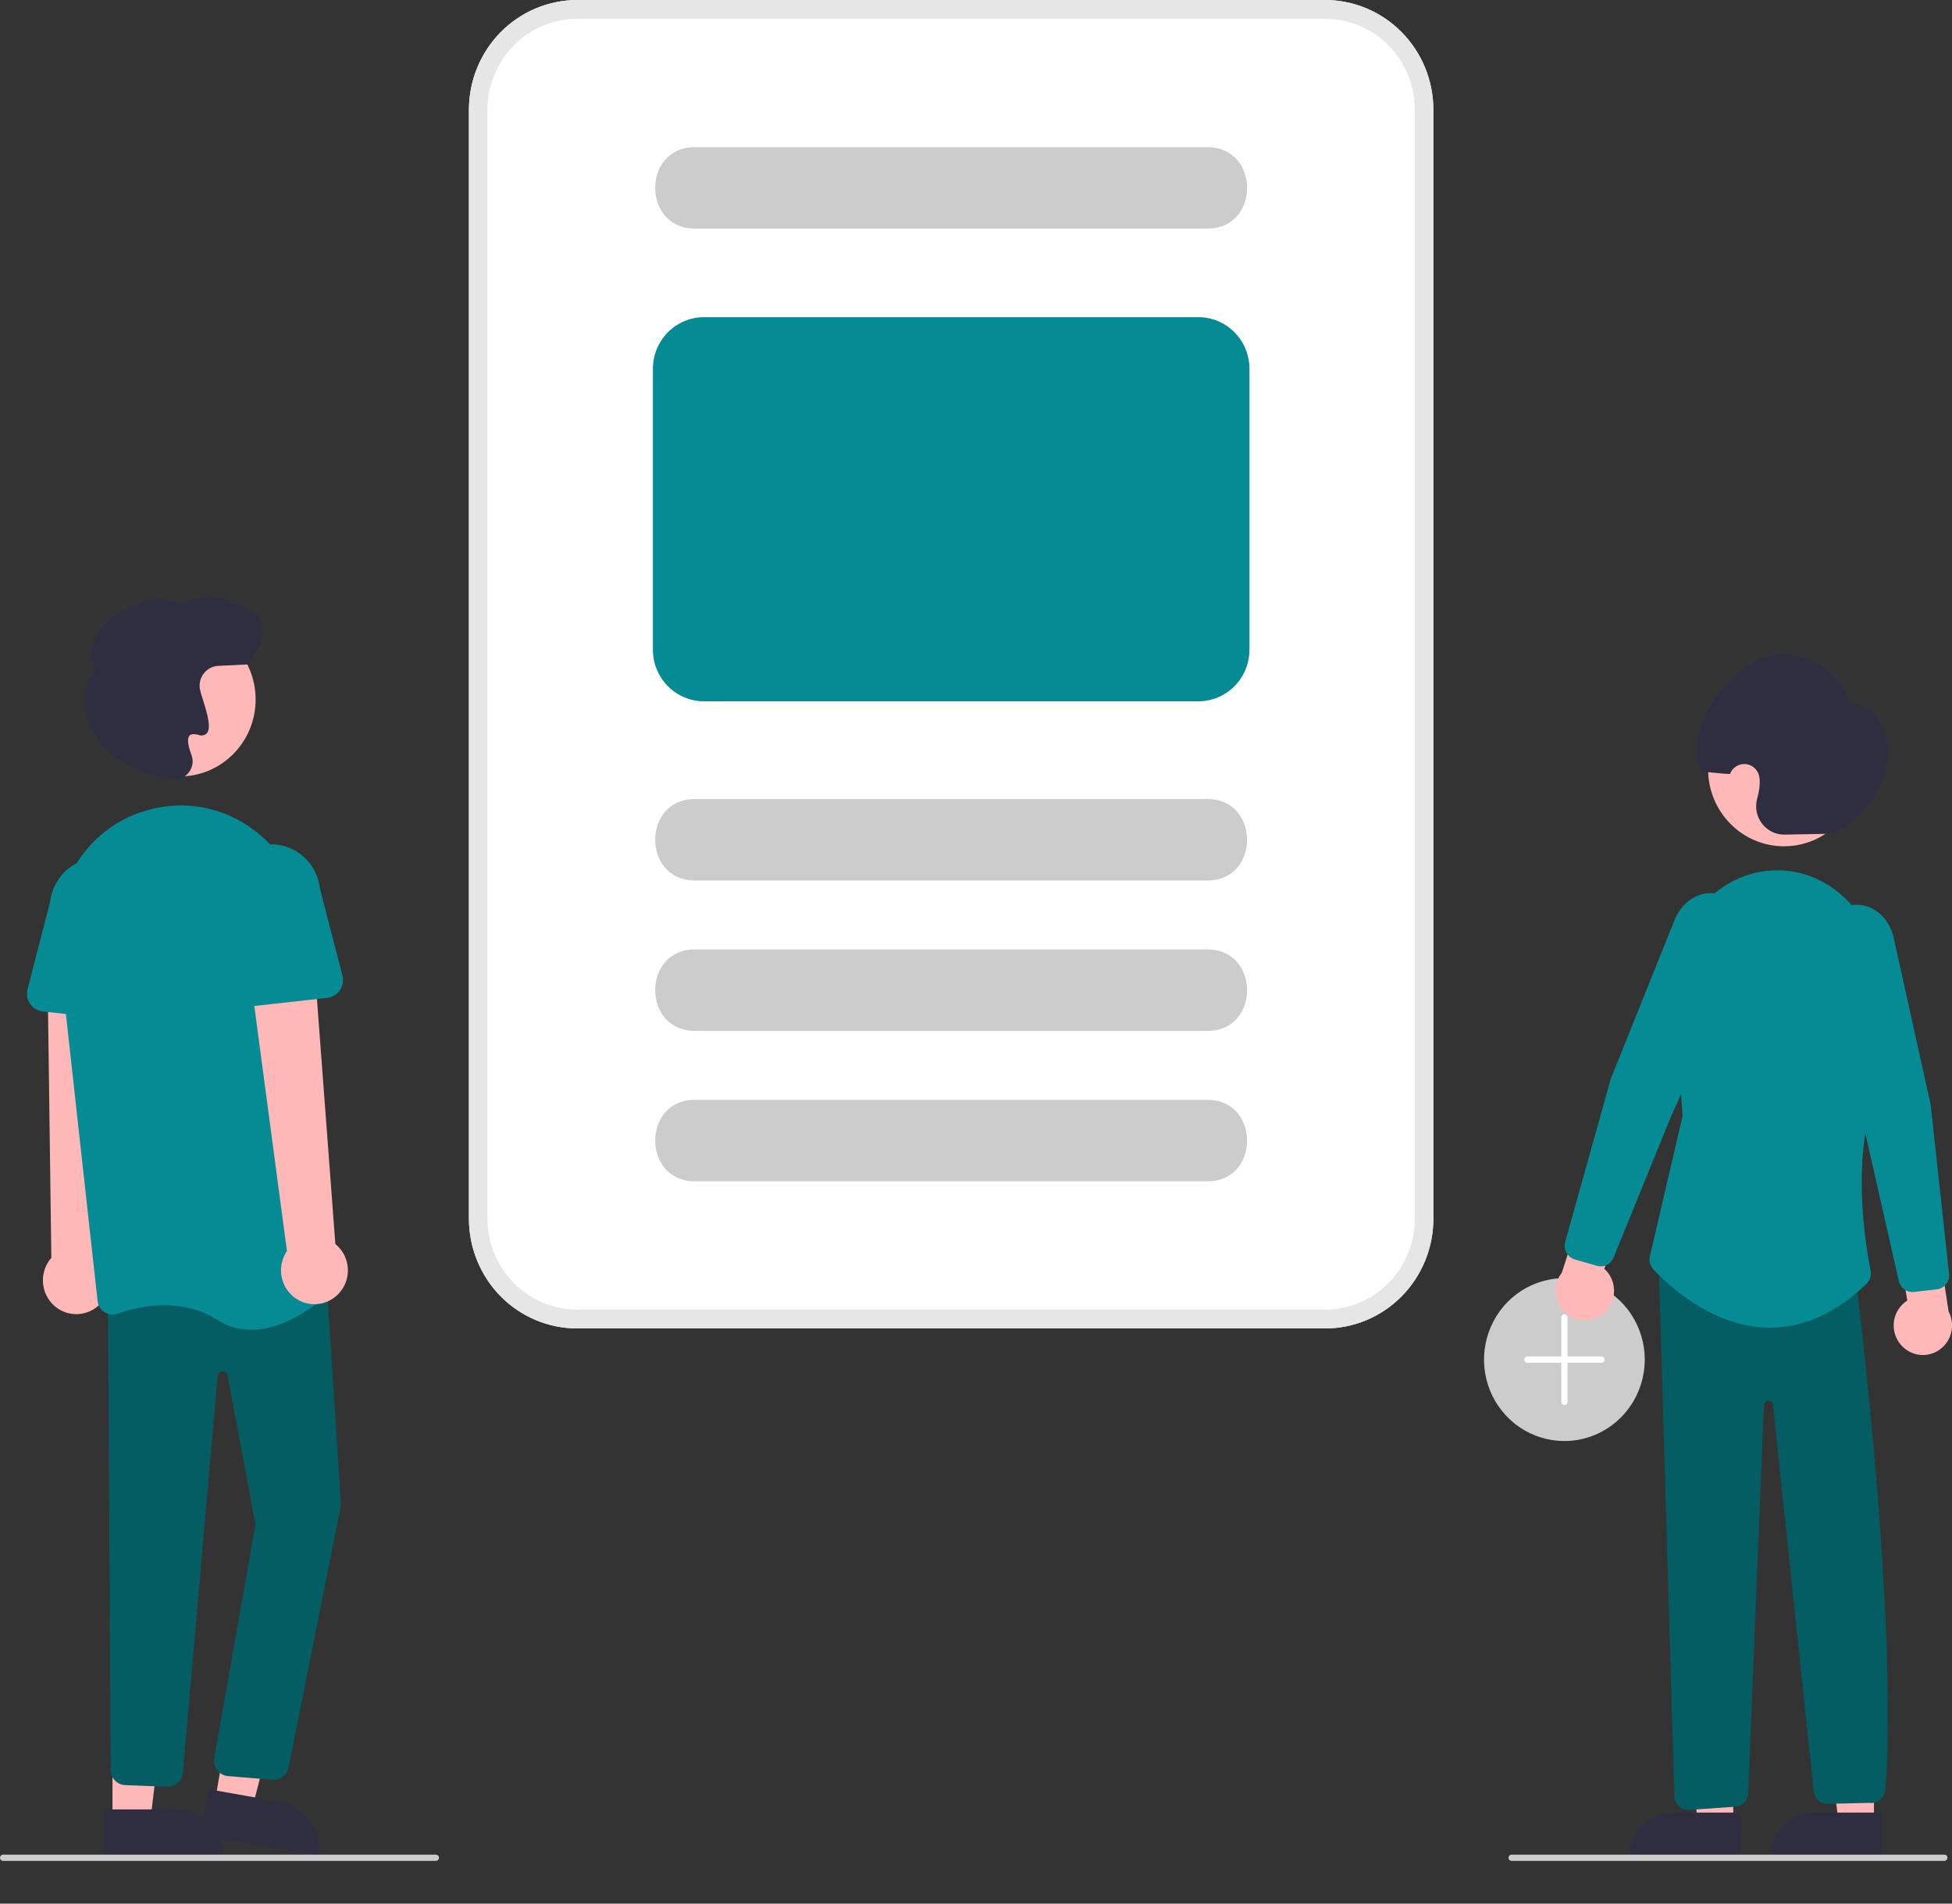<svg width="40" height="39" viewBox="0 0 40 39" fill="none" xmlns="http://www.w3.org/2000/svg">
<rect x="0" y="0" width="40" height="39" fill="#333333" stroke="none"/>
<g clip-path="url(#clip0_3860_20760)">
<path d="M32.057 29.523C31.731 29.523 31.413 29.425 31.142 29.242C30.871 29.059 30.66 28.798 30.535 28.493C30.411 28.188 30.378 27.853 30.442 27.529C30.505 27.205 30.662 26.908 30.892 26.674C31.123 26.441 31.416 26.282 31.736 26.218C32.055 26.153 32.386 26.186 32.687 26.313C32.988 26.439 33.245 26.653 33.426 26.927C33.607 27.202 33.704 27.524 33.704 27.855C33.703 28.297 33.53 28.721 33.221 29.034C32.912 29.347 32.494 29.523 32.057 29.523Z" fill="#CCCCCC"/>
<path d="M32.818 27.79H32.121V26.988C32.121 26.971 32.114 26.955 32.103 26.943C32.091 26.931 32.075 26.924 32.058 26.924C32.041 26.924 32.025 26.931 32.013 26.943C32.001 26.955 31.994 26.971 31.994 26.988V27.79H31.298C31.281 27.79 31.265 27.797 31.253 27.809C31.241 27.821 31.234 27.838 31.234 27.855C31.234 27.872 31.241 27.888 31.253 27.9C31.265 27.912 31.281 27.919 31.298 27.919H31.994V28.721C31.994 28.738 32.001 28.755 32.013 28.767C32.025 28.779 32.041 28.785 32.058 28.785C32.075 28.785 32.091 28.779 32.103 28.767C32.114 28.755 32.121 28.738 32.121 28.721V27.919H32.818C32.835 27.919 32.851 27.912 32.863 27.9C32.875 27.888 32.881 27.872 32.881 27.855C32.881 27.838 32.875 27.821 32.863 27.809C32.851 27.797 32.835 27.79 32.818 27.79Z" fill="white"/>
<path d="M38.401 37.344L37.676 37.344L37.332 34.514L38.401 34.514L38.401 37.344Z" fill="#FFB8B8"/>
<path d="M37.159 37.135H38.555V38.026H36.279C36.279 37.909 36.302 37.793 36.346 37.685C36.39 37.577 36.455 37.478 36.537 37.396C36.618 37.313 36.715 37.247 36.822 37.203C36.929 37.158 37.043 37.135 37.159 37.135Z" fill="#2F2E41"/>
<path d="M35.518 37.344L34.794 37.344L34.449 34.514L35.518 34.514L35.518 37.344Z" fill="#FFB8B8"/>
<path d="M34.276 37.135H35.672V38.026H33.397C33.397 37.909 33.419 37.793 33.463 37.685C33.508 37.577 33.572 37.478 33.654 37.396C33.736 37.313 33.833 37.247 33.939 37.203C34.046 37.158 34.16 37.135 34.276 37.135Z" fill="#2F2E41"/>
<path d="M38.958 27.559C38.9 27.493 38.857 27.416 38.831 27.332C38.806 27.248 38.798 27.159 38.81 27.072C38.822 26.985 38.853 26.901 38.9 26.828C38.947 26.754 39.01 26.691 39.084 26.645L38.859 25.288L39.639 24.949L39.93 26.869C39.999 27 40.018 27.151 39.985 27.295C39.951 27.439 39.866 27.566 39.746 27.651C39.627 27.736 39.48 27.774 39.335 27.757C39.19 27.739 39.056 27.669 38.958 27.559Z" fill="#FFB8B8"/>
<path d="M32.849 26.918C32.918 26.863 32.973 26.794 33.012 26.715C33.051 26.637 33.072 26.55 33.075 26.462C33.077 26.374 33.061 26.287 33.026 26.206C32.992 26.125 32.94 26.053 32.875 25.995L33.317 24.695L32.603 24.23L32.004 26.075C31.914 26.192 31.87 26.338 31.88 26.486C31.89 26.634 31.953 26.773 32.057 26.877C32.161 26.981 32.3 27.042 32.446 27.05C32.592 27.057 32.735 27.01 32.849 26.918Z" fill="#FFB8B8"/>
<path d="M36.558 17.338C37.417 17.338 38.114 16.632 38.114 15.761C38.114 14.89 37.417 14.185 36.558 14.185C35.699 14.185 35.002 14.89 35.002 15.761C35.002 16.632 35.699 17.338 36.558 17.338Z" fill="#FFB8B8"/>
<path d="M32.801 25.945C32.774 25.945 32.748 25.941 32.722 25.933L32.269 25.802C32.196 25.78 32.135 25.731 32.099 25.664C32.062 25.598 32.053 25.519 32.073 25.445L33.009 22.097L34.314 18.851C34.444 18.528 34.715 18.316 35.022 18.298C35.162 18.291 35.301 18.326 35.422 18.397C35.543 18.469 35.641 18.574 35.704 18.701C35.774 18.837 35.813 18.987 35.817 19.14C35.821 19.294 35.79 19.446 35.727 19.585L34.243 22.872L33.064 25.766C33.043 25.819 33.006 25.864 32.959 25.896C32.913 25.928 32.858 25.945 32.801 25.945Z" fill="#058B94"/>
<path d="M37.437 17.083L36.572 17.099C36.482 17.101 36.393 17.081 36.312 17.042C36.231 17.002 36.16 16.944 36.105 16.871C36.05 16.799 36.013 16.715 35.996 16.625C35.979 16.535 35.984 16.443 36.009 16.355C36.027 16.292 36.041 16.227 36.05 16.162C36.06 16.09 36.062 16.018 36.056 15.946C36.05 15.875 36.021 15.807 35.972 15.754C35.924 15.701 35.859 15.667 35.789 15.656C35.718 15.646 35.647 15.66 35.585 15.696C35.524 15.732 35.476 15.789 35.451 15.856C35.305 15.858 34.996 15.81 34.85 15.812C34.542 15.011 35.214 13.961 35.938 13.567C36.676 13.166 37.634 13.574 37.917 14.412C38.31 14.419 38.629 14.811 38.679 15.253C38.73 15.695 38.551 16.156 38.276 16.494C38.002 16.833 37.642 17.08 37.437 17.083Z" fill="#2F2E41"/>
<path d="M34.594 37.08C34.523 37.08 34.456 37.053 34.404 37.006C34.352 36.959 34.319 36.893 34.311 36.823L33.99 25.895L38.031 26.187L38.034 26.213C38.947 33.959 38.635 36.64 38.632 36.666C38.629 36.706 38.619 36.744 38.601 36.78C38.584 36.815 38.559 36.846 38.529 36.872C38.499 36.897 38.464 36.916 38.426 36.927C38.388 36.938 38.349 36.941 38.31 36.936L37.417 36.957C37.349 36.95 37.287 36.917 37.24 36.867C37.194 36.816 37.167 36.751 37.164 36.682L36.33 28.767C36.325 28.747 36.313 28.728 36.296 28.716C36.279 28.704 36.258 28.698 36.237 28.699C36.216 28.699 36.195 28.707 36.178 28.721C36.162 28.734 36.15 28.753 36.146 28.775L35.824 36.715C35.827 36.789 35.803 36.861 35.755 36.917C35.707 36.973 35.64 37.008 35.568 37.015L34.622 37.079C34.612 37.08 34.603 37.08 34.594 37.08Z" fill="#035D63"/>
<path d="M36.271 27.201C36.247 27.201 36.223 27.201 36.199 27.2C35.037 27.164 34.128 26.274 33.877 26.002C33.845 25.967 33.822 25.925 33.81 25.879C33.798 25.833 33.798 25.785 33.809 25.738L34.479 22.865L34.301 20.367C34.273 20.02 34.318 19.672 34.433 19.344C34.547 19.016 34.729 18.716 34.966 18.465C35.164 18.253 35.404 18.087 35.671 17.978C35.937 17.869 36.224 17.819 36.511 17.832C37.642 17.886 38.534 18.911 38.542 20.164C38.555 22.105 38.499 22.238 38.48 22.282C37.916 23.617 38.224 25.491 38.332 26.033C38.342 26.081 38.339 26.131 38.324 26.178C38.309 26.226 38.283 26.268 38.247 26.302C37.626 26.899 36.962 27.201 36.271 27.201Z" fill="#058B94"/>
<path d="M39.188 26.471C39.123 26.471 39.061 26.448 39.011 26.408C38.96 26.367 38.925 26.31 38.91 26.246L38.219 23.194L37.292 19.704C37.253 19.557 37.247 19.401 37.276 19.251C37.305 19.101 37.367 18.959 37.459 18.837C37.542 18.722 37.656 18.634 37.787 18.584C37.918 18.534 38.061 18.523 38.198 18.553C38.497 18.622 38.73 18.877 38.806 19.217L39.563 22.633L39.94 26.096C39.949 26.172 39.927 26.248 39.88 26.308C39.833 26.367 39.764 26.406 39.689 26.415L39.221 26.469C39.21 26.47 39.199 26.471 39.188 26.471Z" fill="#058B94"/>
<path d="M1.954 26.8C2.036 26.743 2.104 26.668 2.155 26.581C2.205 26.494 2.237 26.398 2.246 26.297C2.256 26.197 2.243 26.096 2.21 26C2.177 25.905 2.124 25.819 2.054 25.747L2.318 19.776L0.974 19.929L1.052 25.77C0.941 25.896 0.879 26.06 0.879 26.23C0.879 26.4 0.94 26.563 1.051 26.69C1.162 26.817 1.316 26.899 1.482 26.919C1.648 26.939 1.816 26.896 1.954 26.8Z" fill="#FFB8B8"/>
<path d="M4.404 36.907L5.169 37.043L5.925 34.119L4.923 33.917L4.404 36.907Z" fill="#FFB8B8"/>
<path d="M6.52 38.026L4.116 37.598L4.279 36.657L5.754 36.919C5.876 36.941 5.993 36.987 6.097 37.054C6.202 37.122 6.292 37.209 6.363 37.312C6.434 37.415 6.484 37.531 6.511 37.653C6.538 37.776 6.541 37.902 6.52 38.026Z" fill="#2F2E41"/>
<path d="M2.305 37.295H3.081L3.451 34.26L2.305 34.26L2.305 37.295Z" fill="#FFB8B8"/>
<path d="M4.58 38.025L2.139 38.026L2.139 37.07L3.637 37.07C3.887 37.07 4.127 37.17 4.304 37.35C4.481 37.529 4.58 37.772 4.58 38.025Z" fill="#2F2E41"/>
<path d="M5.609 36.464C5.597 36.464 5.585 36.463 5.573 36.462L4.659 36.386C4.618 36.381 4.577 36.367 4.541 36.346C4.505 36.325 4.473 36.296 4.448 36.262C4.423 36.228 4.405 36.19 4.395 36.148C4.385 36.107 4.383 36.064 4.39 36.022L5.234 31.229L4.664 28.181C4.66 28.156 4.646 28.134 4.627 28.119C4.607 28.103 4.583 28.095 4.558 28.096C4.533 28.098 4.509 28.108 4.492 28.125C4.474 28.143 4.462 28.166 4.46 28.192L3.747 36.32C3.739 36.401 3.701 36.477 3.639 36.53C3.578 36.583 3.498 36.61 3.417 36.605L2.556 36.572C2.481 36.567 2.41 36.533 2.357 36.479C2.304 36.424 2.273 36.351 2.269 36.275L2.211 26.533L6.675 25.967L6.987 30.848L6.986 30.854L5.91 36.225C5.893 36.293 5.855 36.353 5.8 36.397C5.746 36.44 5.679 36.464 5.609 36.464Z" fill="#035D63"/>
<path d="M3.683 15.907C4.542 15.907 5.238 15.201 5.238 14.331C5.238 13.46 4.542 12.754 3.683 12.754C2.823 12.754 2.127 13.46 2.127 14.331C2.127 15.201 2.823 15.907 3.683 15.907Z" fill="#FFB8B8"/>
<path d="M5.148 27.245C4.905 27.246 4.666 27.177 4.461 27.045C3.707 26.568 2.851 26.758 2.408 26.913C2.364 26.929 2.317 26.934 2.271 26.929C2.225 26.924 2.18 26.908 2.141 26.883C2.102 26.858 2.069 26.824 2.044 26.785C2.02 26.745 2.005 26.701 2 26.655L1.194 19.361C1.059 18.139 1.785 16.99 2.921 16.629C2.964 16.616 3.007 16.603 3.051 16.59C3.405 16.493 3.775 16.476 4.136 16.539C4.497 16.603 4.839 16.746 5.14 16.958C5.446 17.172 5.702 17.452 5.89 17.778C6.078 18.103 6.193 18.466 6.227 18.842L6.906 26.184C6.91 26.232 6.904 26.28 6.887 26.325C6.87 26.369 6.844 26.409 6.809 26.442C6.571 26.665 5.881 27.245 5.148 27.245Z" fill="#058B94"/>
<path d="M2.693 20.925L0.875 20.722C0.824 20.716 0.774 20.699 0.729 20.672C0.684 20.645 0.646 20.609 0.616 20.565C0.587 20.522 0.567 20.473 0.558 20.421C0.549 20.369 0.551 20.315 0.565 20.264L1.027 18.477C1.058 18.209 1.192 17.964 1.401 17.796C1.609 17.628 1.875 17.551 2.139 17.581C2.404 17.611 2.646 17.747 2.812 17.958C2.978 18.168 3.055 18.437 3.026 18.706L3.095 20.546C3.097 20.599 3.088 20.651 3.068 20.7C3.048 20.749 3.018 20.793 2.98 20.829C2.942 20.865 2.896 20.892 2.847 20.908C2.798 20.925 2.745 20.93 2.693 20.925V20.925Z" fill="#058B94"/>
<path d="M6.898 26.544C6.973 26.477 7.032 26.395 7.072 26.303C7.112 26.21 7.131 26.11 7.129 26.009C7.126 25.909 7.102 25.809 7.058 25.719C7.013 25.629 6.95 25.55 6.872 25.487L6.424 19.527L5.107 19.828L5.88 25.631C5.785 25.771 5.743 25.941 5.763 26.11C5.783 26.278 5.864 26.433 5.989 26.546C6.115 26.658 6.276 26.72 6.444 26.72C6.611 26.72 6.773 26.657 6.898 26.544Z" fill="#FFB8B8"/>
<path d="M4.602 20.55C4.564 20.514 4.534 20.471 4.514 20.422C4.494 20.373 4.485 20.321 4.487 20.268L4.555 18.427C4.526 18.159 4.603 17.89 4.769 17.679C4.936 17.468 5.178 17.333 5.442 17.303C5.707 17.273 5.972 17.35 6.181 17.518C6.389 17.686 6.524 17.93 6.554 18.198L7.017 19.986C7.03 20.037 7.032 20.09 7.023 20.142C7.014 20.194 6.995 20.244 6.965 20.287C6.936 20.331 6.897 20.367 6.853 20.394C6.808 20.421 6.758 20.438 6.706 20.444L4.888 20.646C4.836 20.652 4.784 20.647 4.735 20.63C4.685 20.613 4.64 20.586 4.602 20.55Z" fill="#058B94"/>
<path d="M3.59 15.967C3.562 15.967 3.534 15.963 3.507 15.957L3.5 15.955C2.132 15.743 1.829 14.94 1.763 14.605C1.694 14.258 1.773 13.922 1.949 13.792C1.853 13.484 1.868 13.211 1.995 12.98C2.217 12.576 2.697 12.44 2.762 12.423C3.145 12.137 3.605 12.328 3.688 12.367C4.43 12.089 4.714 12.32 4.765 12.372C5.097 12.432 5.299 12.562 5.367 12.758C5.493 13.126 5.094 13.584 5.077 13.603L5.068 13.613L4.474 13.642C4.417 13.644 4.362 13.659 4.312 13.685C4.261 13.71 4.217 13.747 4.181 13.791C4.145 13.835 4.119 13.887 4.104 13.942C4.09 13.997 4.086 14.055 4.095 14.111C4.111 14.184 4.131 14.256 4.156 14.327C4.257 14.648 4.333 14.922 4.235 15.027C4.213 15.047 4.186 15.06 4.156 15.066C4.127 15.071 4.097 15.068 4.069 15.056C3.976 15.031 3.913 15.036 3.882 15.072C3.833 15.127 3.848 15.267 3.923 15.465C3.947 15.528 3.954 15.596 3.942 15.662C3.93 15.728 3.901 15.79 3.857 15.84C3.824 15.88 3.783 15.911 3.737 15.933C3.691 15.955 3.641 15.966 3.59 15.967Z" fill="#2F2E41"/>
<path d="M8.931 38.125H0.063C0.047 38.125 0.03 38.118 0.019 38.106C0.007 38.094 0 38.078 0 38.061C0 38.044 0.007 38.027 0.019 38.015C0.03 38.003 0.047 37.997 0.063 37.997H8.931C8.948 37.997 8.964 38.003 8.976 38.015C8.988 38.027 8.995 38.044 8.995 38.061C8.995 38.078 8.988 38.094 8.976 38.106C8.964 38.118 8.948 38.125 8.931 38.125Z" fill="#CCCCCC"/>
<path d="M39.843 38.125H30.976C30.959 38.125 30.942 38.118 30.931 38.106C30.919 38.094 30.912 38.078 30.912 38.061C30.912 38.044 30.919 38.027 30.931 38.015C30.942 38.003 30.959 37.997 30.976 37.997H39.843C39.86 37.997 39.876 38.003 39.888 38.015C39.9 38.027 39.907 38.044 39.907 38.061C39.907 38.078 39.9 38.094 39.888 38.106C39.876 38.118 39.86 38.125 39.843 38.125Z" fill="#CCCCCC"/>
<path d="M27.155 27.216H11.826C11.239 27.216 10.675 26.979 10.259 26.558C9.844 26.137 9.61 25.566 9.609 24.97V2.247C9.61 1.651 9.844 1.08 10.259 0.659C10.675 0.238 11.239 0.001 11.826 0H27.155C27.743 0.001 28.307 0.238 28.722 0.659C29.138 1.08 29.372 1.651 29.372 2.247V24.97C29.372 25.566 29.138 26.137 28.722 26.558C28.307 26.979 27.743 27.216 27.155 27.216Z" fill="white"/>
<path d="M24.748 18.039H14.233C13.159 18.034 13.155 16.376 14.233 16.37L24.748 16.37C25.821 16.375 25.827 18.033 24.748 18.039Z" fill="#CCCCCC"/>
<path d="M24.748 4.684H14.233C13.159 4.679 13.155 3.021 14.233 3.015L24.748 3.015C25.821 3.02 25.827 4.678 24.748 4.684Z" fill="#CCCCCC"/>
<path d="M24.748 21.121H14.233C13.159 21.115 13.155 19.457 14.233 19.452L24.748 19.452C25.821 19.457 25.827 21.115 24.748 21.121Z" fill="#CCCCCC"/>
<path d="M24.748 24.202H14.233C13.159 24.196 13.155 22.538 14.233 22.533L24.748 22.533C25.821 22.538 25.827 24.196 24.748 24.202Z" fill="#CCCCCC"/>
<path d="M24.559 14.368H14.424C14.147 14.367 13.881 14.256 13.685 14.057C13.489 13.859 13.379 13.589 13.379 13.309V7.557C13.379 7.276 13.489 7.007 13.685 6.809C13.881 6.61 14.147 6.498 14.424 6.498H24.559C24.836 6.498 25.102 6.61 25.298 6.809C25.494 7.007 25.604 7.276 25.604 7.557V13.309C25.604 13.589 25.494 13.859 25.298 14.057C25.102 14.256 24.836 14.367 24.559 14.368Z" fill="#058B94"/>
<path d="M27.155 27.216H11.826C11.239 27.216 10.675 26.979 10.259 26.558C9.844 26.137 9.61 25.566 9.609 24.97V2.247C9.61 1.651 9.844 1.08 10.259 0.659C10.675 0.238 11.239 0.001 11.826 0H27.155C27.743 0.001 28.307 0.238 28.722 0.659C29.138 1.08 29.372 1.651 29.372 2.247V24.97C29.372 25.566 29.138 26.137 28.722 26.558C28.307 26.979 27.743 27.216 27.155 27.216ZM11.826 0.385C11.339 0.386 10.872 0.582 10.528 0.931C10.184 1.28 9.99 1.753 9.989 2.247V24.97C9.99 25.463 10.184 25.937 10.528 26.285C10.872 26.634 11.339 26.831 11.826 26.831H27.155C27.642 26.831 28.109 26.634 28.454 26.285C28.798 25.937 28.992 25.463 28.992 24.97V2.247C28.992 1.753 28.798 1.28 28.454 0.931C28.109 0.582 27.642 0.386 27.155 0.385H11.826Z" fill="#E6E6E6"/>
</g>
<defs>
<clipPath id="clip0_3860_20760">
<rect width="40" height="38.125" fill="white"/>
</clipPath>
</defs>
</svg>
